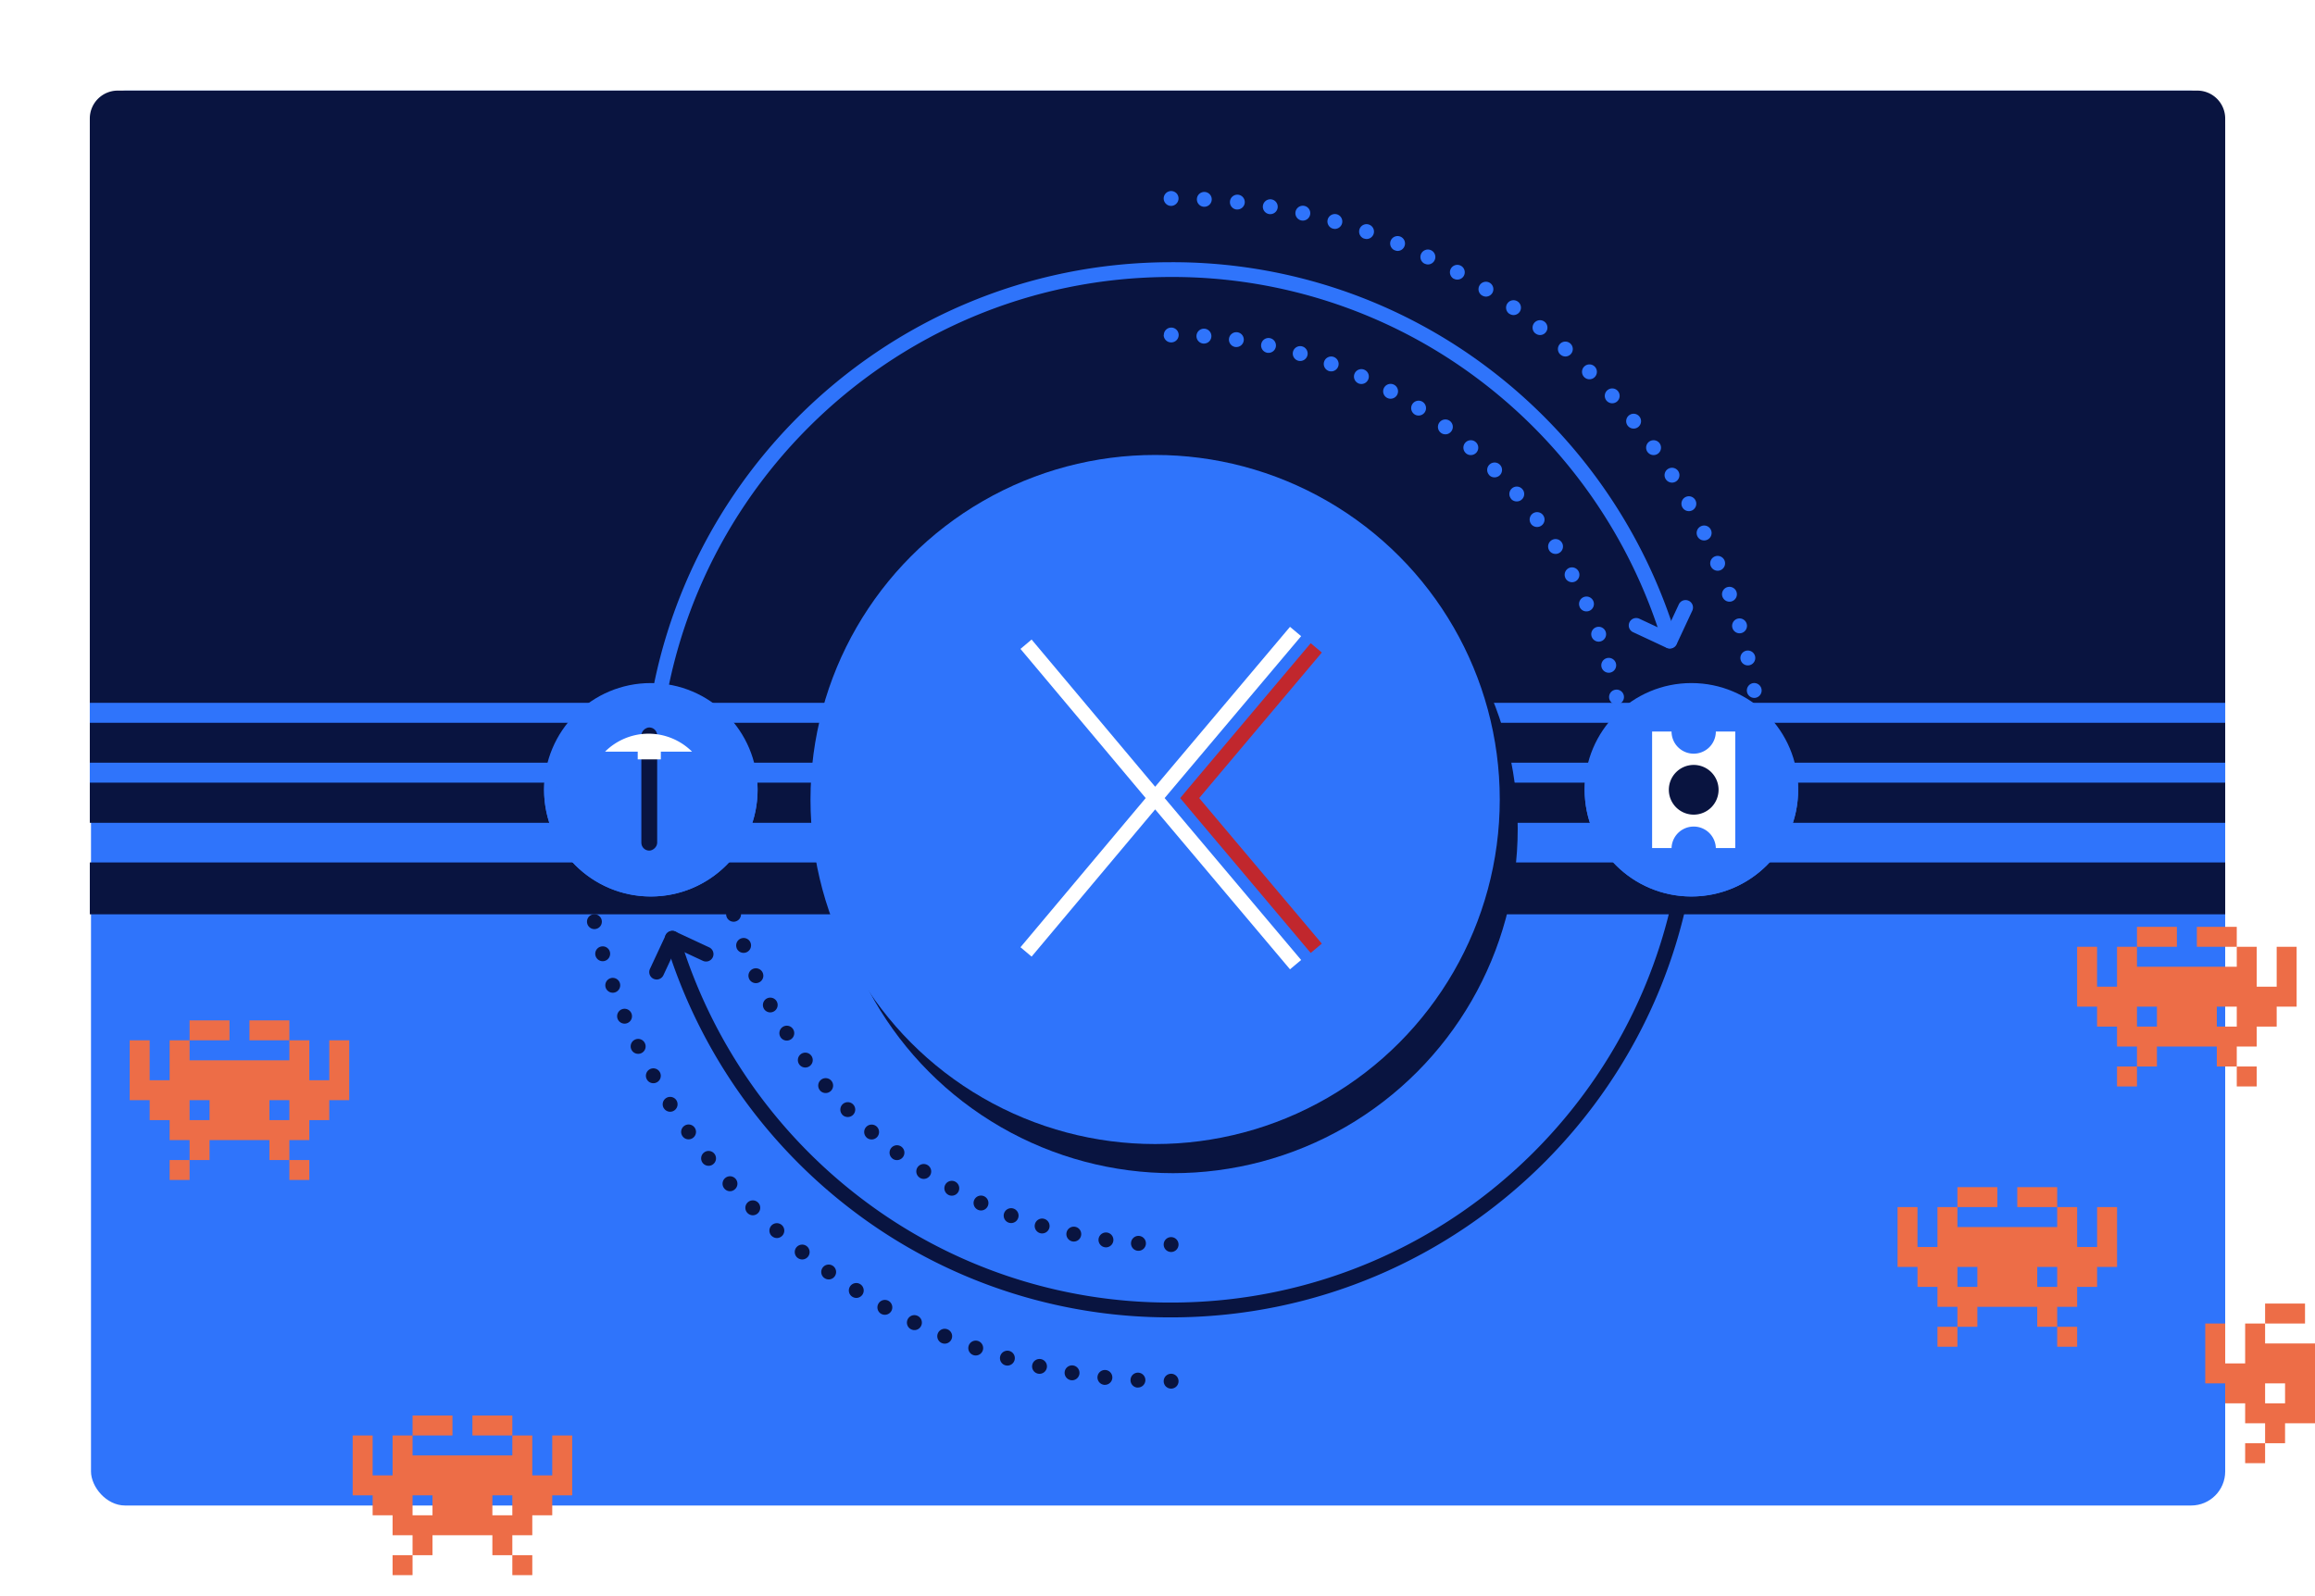 <svg version="1.1" viewBox="0 0 1160 800" xmlns="http://www.w3.org/2000/svg">
 <defs>
  <style>.cls-1{fill:#fff;}.cls-2{fill:#2f74fb;}.cls-3{fill:#091440;}.cls-4,.cls-5{fill:#ed6d47;}.cls-4{fill-rule:evenodd;}.cls-6{fill:none;}</style>
 </defs>
 <g>
  <g id="_">
   <rect class="cls-1" width="1160" height="800"/>
   <g id="repetitive">
    <rect id="BG" class="cls-2" x="45.6" y="45.41" width="1069.4" height="709.17" rx="17.06"/>
   </g>
   <path class="cls-3" d="m59 45.41h1042a14 14 0 0 1 14 14v353h-1070v-353a14 14 0 0 1 14-14z"/>
   <rect class="cls-3" x="45" y="432.27" width="1070" height="25.99"/>
   <rect class="cls-2" x="45" y="382.27" width="1070" height="10"/>
   <rect class="cls-2" x="45" y="352.27" width="1070" height="10"/>
   <path class="cls-4" d="M85,581.42H95v10H85Zm60-10h10v-10h10v-10h10v-30H165v20H155v-20H145v-10H125v10h20v10H95v-10h20v-10H95v10H85v20H75v-20H65v30H75v10H85v10H95v10h10v-10h30v10h10Zm10,10v10H145v-10Zm-60-30h10v10H95Zm40,0h10v10H135Z"/>
   <path class="cls-4" d="m1060.8 534.54h10v10h-10zm60-10h10v-10h10v-10h10v-30h-10v20h-10v-20h-10v-10h-20v10h20v10h-50v-10h20v-10h-20v10h-10v20h-10v-20h-10v30h10v10h10v10h10v10h10v-10h30v10h10zm10 10v10h-10v-10zm-60-30h10v10h-10zm40 0h10v10h-10z"/>
   <path class="cls-4" d="m196.72 779.48h10v10h-10zm60-10h10v-10h10v-10h10v-30h-10v20h-10v-20h-10v-10h-20v10h20v10h-50v-10h20v-10h-20v10h-10v20h-10v-20h-10v30h10v10h10v10h10v10h10v-10h30v10h10zm10 10v10h-10v-10zm-60-30h10v10h-10zm40 0h10v10h-10z"/>
   <path class="cls-4" d="m970.82 665h10v10h-10zm60-10h10v-10h10v-10h10v-30h-10v20h-10v-20h-10v-10h-20v10h20v10h-50v-10h20v-10h-20v10h-10v20h-10v-20h-10v30h10v10h10v10h10v10h10v-10h30v10h10zm10 10v10h-10v-10zm-60-30h10v10h-10zm40 0h10v10h-10z"/>
   <rect class="cls-5" x="1125" y="723.36" width="10" height="10"/>
   <path class="cls-5" d="m1160 673.36h-25v-10h-10v20h-10v-20h-10v30h10v10h10v10h10v10h10v-10h15zm-25 30v-10h10v10z"/>
   <rect class="cls-5" x="1135" y="653.36" width="20" height="10"/>
   <circle class="cls-3" cx="587.81" cy="415.32" r="172.69"/>
   <path class="cls-3" d="m586.82 660.28a262.09 262.09 0 0 1-159.47-53.48 266.47 266.47 0 0 1-94-135.4 3.72 3.72 0 1 1 7.13-2.12 259 259 0 0 0 91.37 131.58 254.68 254.68 0 0 0 155 52c141.71 0 257-115.28 257-257a3.73 3.73 0 1 1 7.45 0c-0.04 145.8-118.67 264.42-264.48 264.42z"/>
   <path class="cls-2" d="m326.12 399.57a3.73 3.73 0 0 1-3.73-3.72c0-145.85 118.61-264.43 264.43-264.43a262.1 262.1 0 0 1 159.48 53.48 266.44 266.44 0 0 1 94 135.39 3.73 3.73 0 0 1-7.14 2.13 259 259 0 0 0-91.36-131.59 254.79 254.79 0 0 0-155-52c-141.7 0-257 115.29-257 257a3.73 3.73 0 0 1-3.68 3.74z"/>
   <path class="cls-3" d="m583.1 623.78a3.72 3.72 0 0 1 3.72-3.72 3.72 3.72 0 0 1 3.72 3.72 3.72 3.72 0 0 1-3.72 3.73 3.72 3.72 0 0 1-3.72-3.73zm-12.91 3.13a3.72 3.72 0 0 1-3.45-4 3.74 3.74 0 0 1 4-3.46 3.73 3.73 0 0 1 3.44 4 3.72 3.72 0 0 1-3.71 3.46 1.23 1.23 0 0 1-0.28 0zm-16.55-1.77a3.74 3.74 0 0 1-3.16-4.22 3.74 3.74 0 0 1 4.22-3.15 3.72 3.72 0 0 1 3.16 4.21 3.74 3.74 0 0 1-3.68 3.21 3.29 3.29 0 0 1-0.54-0.05zm-16.37-2.95a3.73 3.73 0 0 1-2.84-4.44 3.71 3.71 0 0 1 4.42-2.84 3.72 3.72 0 0 1 2.84 4.44 3.72 3.72 0 0 1-3.63 2.93 3.42 3.42 0 0 1-0.79-0.09zm-16.13-4.13a3.73 3.73 0 0 1-2.52-4.63 3.73 3.73 0 0 1 4.63-2.52 3.74 3.74 0 0 1 2.52 4.64 3.74 3.74 0 0 1-3.58 2.66 3.46 3.46 0 0 1-1.05-0.15zm-15.79-5.28a3.74 3.74 0 0 1-2.18-4.8 3.73 3.73 0 0 1 4.8-2.18 3.72 3.72 0 0 1 2.17 4.8 3.71 3.71 0 0 1-3.48 2.41 3.73 3.73 0 0 1-1.31-0.23zm-15.35-6.43a3.73 3.73 0 0 1-1.82-4.94 3.71 3.71 0 0 1 4.93-1.83 3.73 3.73 0 0 1 1.84 4.94 3.73 3.73 0 0 1-3.38 2.18 3.81 3.81 0 0 1-1.57-0.35zm-14.87-7.52a3.73 3.73 0 0 1-1.46-5.06 3.72 3.72 0 0 1 5.05-1.46 3.73 3.73 0 0 1 1.48 5.06 3.72 3.72 0 0 1-3.28 1.92 3.79 3.79 0 0 1-1.82-0.46zm-14.28-8.56a3.74 3.74 0 0 1-1.11-5.16 3.74 3.74 0 0 1 5.16-1.09 3.73 3.73 0 0 1 1.1 5.16 3.74 3.74 0 0 1-3.13 1.7 3.73 3.73 0 0 1-2.05-0.61zm-13.63-9.57a3.72 3.72 0 0 1-0.73-5.21 3.72 3.72 0 0 1 5.21-0.73 3.72 3.72 0 0 1 0.73 5.21 3.73 3.73 0 0 1-3 1.49 3.69 3.69 0 0 1-2.24-0.76zm-12.92-10.52a3.72 3.72 0 0 1-0.34-5.26 3.75 3.75 0 0 1 5.26-0.34 3.75 3.75 0 0 1 0.34 5.26 3.74 3.74 0 0 1-2.8 1.27 3.67 3.67 0 0 1-2.49-0.93zm-12.13-11.39a3.75 3.75 0 0 1 0-5.28 3.75 3.75 0 0 1 5.28 0 3.72 3.72 0 0 1 0 5.26 3.72 3.72 0 0 1-2.63 1.09 3.74 3.74 0 0 1-2.68-1.07zm-11.27-12.25a3.72 3.72 0 0 1 0.4-5.26 3.73 3.73 0 0 1 5.26 0.4 3.73 3.73 0 0 1-0.41 5.26 3.71 3.71 0 0 1-2.42 0.9 3.75 3.75 0 0 1-2.86-1.3zm-10.37-13a3.73 3.73 0 0 1 0.77-5.21 3.73 3.73 0 0 1 5.22 0.79 3.72 3.72 0 0 1-0.78 5.2 3.73 3.73 0 0 1-2.22 0.73 3.74 3.74 0 0 1-3.02-1.53zm-9.42-13.72a3.73 3.73 0 0 1 1.15-5.14 3.71 3.71 0 0 1 5.14 1.15 3.72 3.72 0 0 1-1.15 5.14 3.8 3.8 0 0 1-2 0.58 3.74 3.74 0 0 1-3.17-1.75zm-8.4-14.36a3.72 3.72 0 0 1 1.52-5 3.71 3.71 0 0 1 5 1.51 3.71 3.71 0 0 1-1.52 5 3.68 3.68 0 0 1-1.75 0.45 3.72 3.72 0 0 1-3.28-1.98zm-7.35-14.91a3.71 3.71 0 0 1 1.88-4.91 3.73 3.73 0 0 1 4.92 1.87 3.71 3.71 0 0 1-1.88 4.92 3.72 3.72 0 0 1-1.52 0.33 3.75 3.75 0 0 1-3.43-2.23zm-6.25-15.42a3.73 3.73 0 0 1 2.23-4.77 3.71 3.71 0 0 1 4.77 2.22 3.74 3.74 0 0 1-2.22 4.78 3.85 3.85 0 0 1-1.28 0.23 3.72 3.72 0 0 1-3.53-2.48zm-5.11-15.86a3.73 3.73 0 0 1 2.57-4.6 3.71 3.71 0 0 1 4.6 2.56 3.71 3.71 0 0 1-2.56 4.6 3.36 3.36 0 0 1-1 0.15 3.74 3.74 0 0 1-3.61-2.71zm-4-16.16a3.73 3.73 0 0 1 2.89-4.41 3.74 3.74 0 0 1 4.41 2.89 3.74 3.74 0 0 1-2.9 4.41 5.24 5.24 0 0 1-0.77 0.07 3.71 3.71 0 0 1-3.63-2.96zm-2.79-16.42a3.74 3.74 0 0 1 3.21-4.18 3.72 3.72 0 0 1 4.17 3.2 3.71 3.71 0 0 1-3.19 4.18h-0.51a3.71 3.71 0 0 1-3.69-3.2zm-1.6-16.56a3.73 3.73 0 0 1 3.5-3.95 3.72 3.72 0 0 1 3.93 3.5 3.73 3.73 0 0 1-3.49 3.95h-0.22a3.72 3.72 0 0 1-3.73-3.5z"/>
   <path class="cls-2" d="m810.61 382a3.72 3.72 0 0 1 3.5-3.93 3.71 3.71 0 0 1 3.93 3.49 3.71 3.71 0 0 1-3.48 3.94h-0.24a3.72 3.72 0 0 1-3.71-3.5zm-1.55-16a3.72 3.72 0 0 1 3.2-4.18 3.73 3.73 0 0 1 4.19 3.2 3.73 3.73 0 0 1-3.2 4.19h-0.5a3.73 3.73 0 0 1-3.69-3.21zm-2.7-15.88a3.72 3.72 0 0 1 2.89-4.39 3.7 3.7 0 0 1 4.41 2.87 3.72 3.72 0 0 1-2.9 4.41 3.25 3.25 0 0 1-0.75 0.08 3.74 3.74 0 0 1-3.65-2.99zm-3.84-15.64a3.74 3.74 0 0 1 2.58-4.6 3.71 3.71 0 0 1 4.59 2.56 3.73 3.73 0 0 1-2.57 4.6 3.26 3.26 0 0 1-1 0.15 3.75 3.75 0 0 1-3.6-2.73zm-4.95-15.33a3.71 3.71 0 0 1 2.22-4.77 3.71 3.71 0 0 1 4.77 2.22 3.71 3.71 0 0 1-2.22 4.77 3.56 3.56 0 0 1-1.26 0.24 3.73 3.73 0 0 1-3.51-2.48zm-6-14.91a3.7 3.7 0 0 1 1.86-4.92 3.73 3.73 0 0 1 4.93 1.88 3.73 3.73 0 0 1-1.88 4.92 3.71 3.71 0 0 1-1.52 0.32 3.69 3.69 0 0 1-3.43-2.22zm-7.13-14.44a3.75 3.75 0 0 1 1.52-5 3.71 3.71 0 0 1 5 1.52 3.73 3.73 0 0 1-1.5 5.05 3.77 3.77 0 0 1-1.76 0.45 3.76 3.76 0 0 1-3.3-2.04zm-8.13-13.9a3.73 3.73 0 0 1 1.16-5.14 3.72 3.72 0 0 1 5.13 1.15 3.72 3.72 0 0 1-1.15 5.14 3.61 3.61 0 0 1-2 0.58 3.74 3.74 0 0 1-3.18-1.75zm-9.1-13.27a3.73 3.73 0 0 1 0.77-5.21 3.73 3.73 0 0 1 5.22 0.77 3.71 3.71 0 0 1-0.77 5.21 3.66 3.66 0 0 1-2.21 0.73 3.72 3.72 0 0 1-3.05-1.52zm-10-12.6a3.72 3.72 0 0 1 0.4-5.25 3.69 3.69 0 0 1 5.24 0.41 3.7 3.7 0 0 1-0.4 5.24 3.69 3.69 0 0 1-2.41 0.89 3.68 3.68 0 0 1-2.91-1.32zm-10.92-11.86a3.71 3.71 0 0 1 0-5.26 3.71 3.71 0 0 1 5.26 0 3.72 3.72 0 0 1 0 5.26 3.78 3.78 0 0 1-2.62 1.09 3.7 3.7 0 0 1-2.72-1.11zm-11.74-11a3.72 3.72 0 0 1-0.34-5.26 3.7 3.7 0 0 1 5.24-0.34 3.73 3.73 0 0 1 0.36 5.26 3.78 3.78 0 0 1-2.8 1.26 3.64 3.64 0 0 1-2.54-0.98zm-12.55-10.24a3.71 3.71 0 0 1-0.72-5.21 3.73 3.73 0 0 1 5.22-0.73 3.7 3.7 0 0 1 0.71 5.21 3.71 3.71 0 0 1-3 1.49 3.7 3.7 0 0 1-2.21-0.76zm-13.2-9.26a3.73 3.73 0 0 1-1.09-5.14 3.73 3.73 0 0 1 5.16-1.1 3.74 3.74 0 0 1 1.09 5.15 3.73 3.73 0 0 1-3.13 1.7 3.65 3.65 0 0 1-2.06-0.61zm-13.8-8.28a3.72 3.72 0 0 1-1.46-5.07 3.74 3.74 0 0 1 5.06-1.46 3.73 3.73 0 0 1 1.46 5.07 3.74 3.74 0 0 1-3.26 1.92 3.79 3.79 0 0 1-1.8-0.46zm-14.4-7.28a3.72 3.72 0 0 1-1.81-4.94 3.72 3.72 0 0 1 4.93-1.82 3.7 3.7 0 0 1 1.83 4.93 3.72 3.72 0 0 1-3.38 2.18 3.85 3.85 0 0 1-1.62-0.35zm-14.88-6.21a3.73 3.73 0 0 1-2.17-4.79 3.72 3.72 0 0 1 4.79-2.19 3.73 3.73 0 0 1 2.18 4.81 3.72 3.72 0 0 1-3.49 2.41 4 4 0 0 1-1.36-0.24zm-15.27-5.12a3.73 3.73 0 0 1-2.52-4.62 3.73 3.73 0 0 1 4.64-2.52 3.73 3.73 0 0 1 2.52 4.62 3.74 3.74 0 0 1-3.58 2.67 4 4 0 0 1-1.11-0.15zm-15.61-4a3.73 3.73 0 0 1-2.84-4.44 3.72 3.72 0 0 1 4.42-2.85 3.75 3.75 0 0 1 2.85 4.44 3.73 3.73 0 0 1-3.64 2.93 4.43 4.43 0 0 1-0.84-0.07zm-15.85-2.86a3.75 3.75 0 0 1-3.16-4.22 3.73 3.73 0 0 1 4.22-3.16 3.71 3.71 0 0 1 3.15 4.22 3.71 3.71 0 0 1-3.68 3.18zm-16-1.72a3.73 3.73 0 0 1-3.45-4 3.73 3.73 0 0 1 4-3.45 3.72 3.72 0 0 1 3.45 4 3.71 3.71 0 0 1-3.71 3.45h-0.27zm-19.82-4.29a3.72 3.72 0 0 1 3.72-3.72 3.72 3.72 0 0 1 3.72 3.72 3.72 3.72 0 0 1-3.72 3.71 3.73 3.73 0 0 1-3.79-3.7z"/>
   <path class="cls-3" d="M586.82,696a3.71,3.71,0,0,1-.73-.08,4.83,4.83,0,0,1-.69-.2,4.94,4.94,0,0,1-.64-.35,5.09,5.09,0,0,1-.58-.46,3.84,3.84,0,0,1-1.08-2.64,3.8,3.8,0,0,1,1.08-2.63,4.26,4.26,0,0,1,.58-.47,3.92,3.92,0,0,1,.64-.34,4.91,4.91,0,0,1,.69-.21,3.73,3.73,0,0,1,3.37,6.29A3.79,3.79,0,0,1,586.82,696Z"/>
   <path class="cls-3" d="m570 695.49a3.74 3.74 0 0 1-3.51-3.94 3.72 3.72 0 0 1 3.91-3.55 3.73 3.73 0 0 1 3.52 3.93 3.74 3.74 0 0 1-3.73 3.52h-0.19zm-16.76-1.4a3.74 3.74 0 0 1-3.3-4.12 3.74 3.74 0 0 1 4.12-3.29 3.73 3.73 0 0 1 3.29 4.11 3.71 3.71 0 0 1-3.7 3.31h-0.41zm-16.67-2.34a3.74 3.74 0 0 1-3.06-4.29 3.73 3.73 0 0 1 4.29-3.06 3.74 3.74 0 0 1 3.06 4.29 3.73 3.73 0 0 1-3.67 3.12 3.18 3.18 0 0 1-0.63-0.06zm-16.51-3.27a3.7 3.7 0 0 1-2.8-4.45 3.7 3.7 0 0 1 4.45-2.8 3.7 3.7 0 0 1 2.8 4.45 3.7 3.7 0 0 1-3.62 2.89 3.91 3.91 0 0 1-0.84-0.09zm-16.3-4.18a3.72 3.72 0 0 1-2.55-4.62 3.74 3.74 0 0 1 4.61-2.55 3.73 3.73 0 0 1 2.54 4.62 3.73 3.73 0 0 1-3.57 2.7 4.07 4.07 0 0 1-1.04-0.15zm-16.07-5.13a3.7 3.7 0 0 1-2.28-4.73 3.72 3.72 0 0 1 4.74-2.3 3.76 3.76 0 0 1 2.29 4.75 3.72 3.72 0 0 1-3.52 2.49 3.54 3.54 0 0 1-1.24-0.21zm-15.75-6a3.72 3.72 0 0 1-2-4.87 3.71 3.71 0 0 1 4.87-2 3.71 3.71 0 0 1 2 4.85 3.7 3.7 0 0 1-3.44 2.31 3.77 3.77 0 0 1-1.44-0.3zm-15.37-6.89a3.72 3.72 0 0 1-1.75-5 3.72 3.72 0 0 1 5-1.73 3.72 3.72 0 0 1 1.73 5 3.7 3.7 0 0 1-3.35 2.11 3.57 3.57 0 0 1-1.64-0.39zm-15-7.74a3.73 3.73 0 0 1-1.44-5.07 3.72 3.72 0 0 1 5.07-1.47 3.74 3.74 0 0 1 1.45 5.07 3.75 3.75 0 0 1-3.26 1.92 3.83 3.83 0 0 1-1.81-0.46zm-14.49-8.59a3.71 3.71 0 0 1-1.16-5.14 3.72 3.72 0 0 1 5.14-1.16 3.75 3.75 0 0 1 1.16 5.14 3.76 3.76 0 0 1-3.16 1.75 3.71 3.71 0 0 1-1.97-0.6zm-14-9.37a3.73 3.73 0 0 1-0.88-5.2 3.74 3.74 0 0 1 5.2-0.87 3.73 3.73 0 0 1 0.86 5.2 3.67 3.67 0 0 1-3 1.56 3.67 3.67 0 0 1-2.16-0.7zm-13.45-10.14a3.73 3.73 0 0 1-0.58-5.23 3.72 3.72 0 0 1 5.23-0.58 3.73 3.73 0 0 1 0.59 5.23 3.73 3.73 0 0 1-2.92 1.4 3.72 3.72 0 0 1-2.3-0.83zm-12.84-10.86a3.72 3.72 0 0 1-0.3-5.26 3.73 3.73 0 0 1 5.26-0.3 3.72 3.72 0 0 1 0.29 5.26 3.72 3.72 0 0 1-2.78 1.24 3.74 3.74 0 0 1-2.45-0.95zm-12.21-11.58a3.71 3.71 0 0 1 0-5.26 3.72 3.72 0 0 1 5.27 0 3.74 3.74 0 0 1 0 5.26 3.73 3.73 0 0 1-2.64 1.11 3.72 3.72 0 0 1-2.63-1.11zm-11.58-12.24a3.71 3.71 0 0 1 0.3-5.24 3.71 3.71 0 0 1 5.26 0.28 3.72 3.72 0 0 1-0.3 5.26 3.67 3.67 0 0 1-2.48 1 3.66 3.66 0 0 1-2.78-1.3zm-10.86-12.84a3.73 3.73 0 0 1 0.59-5.23 3.72 3.72 0 0 1 5.24 0.58 3.72 3.72 0 0 1-0.6 5.23 3.67 3.67 0 0 1-2.31 0.82 3.72 3.72 0 0 1-2.91-1.4zm-10.14-13.44a3.7 3.7 0 0 1 0.88-5.18 3.71 3.71 0 0 1 5.18 0.86 3.72 3.72 0 0 1-0.88 5.2 3.71 3.71 0 0 1-2.14 0.69 3.66 3.66 0 0 1-3.04-1.57zm-9.36-14a3.72 3.72 0 0 1 1.17-5.14 3.74 3.74 0 0 1 5.14 1.16 3.75 3.75 0 0 1-1.18 5.14 3.67 3.67 0 0 1-2 0.58 3.71 3.71 0 0 1-3.09-1.71zm-8.52-14.48a3.72 3.72 0 0 1 1.46-5.07 3.73 3.73 0 0 1 5.06 1.46 3.72 3.72 0 0 1-1.46 5.07 3.74 3.74 0 0 1-1.8 0.46 3.7 3.7 0 0 1-3.26-1.92zm-7.72-14.9a3.72 3.72 0 0 1 1.73-5 3.71 3.71 0 0 1 5 1.74 3.73 3.73 0 0 1-1.74 5 3.69 3.69 0 0 1-1.61 0.35 3.71 3.71 0 0 1-3.38-2.09zm-6.88-15.33a3.73 3.73 0 0 1 2-4.87 3.73 3.73 0 0 1 4.87 2 3.71 3.71 0 0 1-2 4.87 3.59 3.59 0 0 1-1.43 0.29 3.73 3.73 0 0 1-3.44-2.29zm-6-15.7a3.72 3.72 0 0 1 2.3-4.74 3.73 3.73 0 0 1 4.74 2.28 3.74 3.74 0 0 1-2.28 4.75 3.77 3.77 0 0 1-1.22 0.21 3.78 3.78 0 0 1-3.55-2.5zm-5.11-16a3.73 3.73 0 0 1 2.55-4.6 3.72 3.72 0 0 1 4.62 2.54 3.73 3.73 0 0 1-2.55 4.61 3.74 3.74 0 0 1-1 0.15 3.74 3.74 0 0 1-3.63-2.77zm-4.18-16.3a3.7 3.7 0 0 1 2.8-4.45 3.71 3.71 0 0 1 4.45 2.8 3.7 3.7 0 0 1-2.8 4.45 3 3 0 0 1-0.83 0.11 3.72 3.72 0 0 1-3.63-2.94zm-3.28-16.5a3.73 3.73 0 0 1 3.05-4.27 3.72 3.72 0 0 1 4.3 3.05 3.73 3.73 0 0 1-3.06 4.29 4.44 4.44 0 0 1-0.62 0 3.73 3.73 0 0 1-3.68-3.1zm-2.34-16.67a3.73 3.73 0 0 1 3.29-4.12 3.75 3.75 0 0 1 4.12 3.3 3.75 3.75 0 0 1-3.3 4.11h-0.41a3.74 3.74 0 0 1-3.71-3.32zm-1.4-16.76a3.74 3.74 0 0 1 3.52-3.94 3.73 3.73 0 0 1 3.92 3.52 3.72 3.72 0 0 1-3.52 3.92h-0.21a3.71 3.71 0 0 1-3.72-3.53z"/>
   <path class="cls-3" d="M290.45,399.58a3.73,3.73,0,0,1-2.64-1.11,3.2,3.2,0,0,1-.46-.56,4.32,4.32,0,0,1-.34-.64,3.53,3.53,0,0,1-.21-2.15,3.73,3.73,0,0,1,.21-.7,4.89,4.89,0,0,1,.34-.64,3.2,3.2,0,0,1,.46-.56,3.86,3.86,0,0,1,5.28,0,3.73,3.73,0,0,1,0,5.25A3.73,3.73,0,0,1,290.45,399.58Z"/>
   <path class="cls-2" d="M586.82,103.21a3.7,3.7,0,0,1-2.62-1.11,3.67,3.67,0,0,1-1.1-2.63,3.51,3.51,0,0,1,.07-.72,3,3,0,0,1,.22-.7,2.86,2.86,0,0,1,.35-.64,2.5,2.5,0,0,1,.46-.56,3.17,3.17,0,0,1,.56-.47,3.92,3.92,0,0,1,.64-.34,4.26,4.26,0,0,1,.69-.22,3.77,3.77,0,0,1,3.37,1,2.81,2.81,0,0,1,.46.56,3.92,3.92,0,0,1,.34.64,4.33,4.33,0,0,1,.21.7,2.93,2.93,0,0,1,.07.72,3.68,3.68,0,0,1-1.08,2.63A3.75,3.75,0,0,1,586.82,103.21Z"/>
   <path class="cls-2" d="m879 379.3a3.73 3.73 0 0 1 3.52-3.92 3.73 3.73 0 0 1 3.93 3.52 3.74 3.74 0 0 1-3.51 3.92h-0.21a3.74 3.74 0 0 1-3.73-3.52zm-1.35-16.36a3.72 3.72 0 0 1 3.28-4.11 3.74 3.74 0 0 1 4.12 3.3 3.73 3.73 0 0 1-3.29 4.11h-0.42a3.73 3.73 0 0 1-3.69-3.3zm-2.28-16.23a3.73 3.73 0 0 1 3-4.31 3.74 3.74 0 0 1 4.3 3.05 3.73 3.73 0 0 1-3.05 4.3 3.35 3.35 0 0 1-0.63 0.05 3.71 3.71 0 0 1-3.62-3.09zm-3.2-16.11a3.73 3.73 0 0 1 2.81-4.45 3.73 3.73 0 0 1 4.46 2.8 3.74 3.74 0 0 1-2.8 4.47 4.07 4.07 0 0 1-0.84 0.09 3.74 3.74 0 0 1-3.63-2.91zm-4.09-15.88a3.72 3.72 0 0 1 2.55-4.62 3.73 3.73 0 0 1 4.6 2.55 3.73 3.73 0 0 1-2.54 4.62 4.14 4.14 0 0 1-1 0.15 3.76 3.76 0 0 1-3.61-2.7zm-5-15.64a3.74 3.74 0 0 1 2.28-4.75 3.73 3.73 0 0 1 4.75 2.29 3.71 3.71 0 0 1-2.27 4.74 3.69 3.69 0 0 1-1.24 0.22 3.75 3.75 0 0 1-3.51-2.5zm-5.84-15.3a3.72 3.72 0 0 1 2-4.87 3.74 3.74 0 0 1 4.88 2 3.74 3.74 0 0 1-2 4.87 3.69 3.69 0 0 1-1.41 0.28 3.73 3.73 0 0 1-3.46-2.28zm-6.7-15a3.72 3.72 0 0 1 1.73-5 3.71 3.71 0 0 1 5 1.73 3.73 3.73 0 0 1-1.74 5 3.71 3.71 0 0 1-1.61 0.37 3.71 3.71 0 0 1-3.37-2.06zm-7.54-14.51a3.74 3.74 0 0 1 1.45-5.07 3.72 3.72 0 0 1 5.06 1.46 3.74 3.74 0 0 1-1.44 5.07 3.8 3.8 0 0 1-1.81 0.46 3.7 3.7 0 0 1-3.26-1.92zm-8.34-14.11a3.72 3.72 0 0 1 1.16-5.14 3.74 3.74 0 0 1 5.14 1.16 3.73 3.73 0 0 1-1.16 5.14 3.75 3.75 0 0 1-2 0.58 3.73 3.73 0 0 1-3.13-1.74zm-9.13-13.63a3.73 3.73 0 0 1 0.88-5.2 3.74 3.74 0 0 1 5.2 0.88 3.73 3.73 0 0 1-0.88 5.2 3.73 3.73 0 0 1-2.15 0.68 3.75 3.75 0 0 1-3.04-1.56zm-9.87-13.11a3.72 3.72 0 0 1 0.59-5.23 3.71 3.71 0 0 1 5.22 0.58 3.71 3.71 0 0 1-0.58 5.24 3.72 3.72 0 0 1-2.32 0.81 3.71 3.71 0 0 1-2.9-1.4zm-10.59-12.53a3.73 3.73 0 0 1 0.3-5.26 3.72 3.72 0 0 1 5.26 0.3 3.74 3.74 0 0 1-0.3 5.26 3.77 3.77 0 0 1-2.49 0.94 3.72 3.72 0 0 1-2.76-1.24zm-11.26-11.89a3.71 3.71 0 0 1 0-5.26 3.72 3.72 0 0 1 5.27 0 3.72 3.72 0 0 1 0 5.26 3.64 3.64 0 0 1-2.62 1.1 3.71 3.71 0 0 1-2.65-1.1zm-11.92-11.28a3.72 3.72 0 0 1-0.3-5.26 3.73 3.73 0 0 1 5.26-0.3 3.73 3.73 0 0 1 0.3 5.26 3.7 3.7 0 0 1-2.79 1.25 3.65 3.65 0 0 1-2.47-0.99zm-12.55-10.61a3.71 3.71 0 0 1-0.58-5.23 3.72 3.72 0 0 1 5.23-0.58 3.7 3.7 0 0 1 0.58 5.23 3.66 3.66 0 0 1-2.9 1.4 3.72 3.72 0 0 1-2.33-0.86zm-13.11-9.87a3.73 3.73 0 0 1-0.88-5.2 3.72 3.72 0 0 1 5.2-0.88 3.73 3.73 0 0 1 0.88 5.2 3.75 3.75 0 0 1-3 1.56 3.78 3.78 0 0 1-2.2-0.72zm-13.64-9.15a3.71 3.71 0 0 1-1.16-5.14 3.73 3.73 0 0 1 5.14-1.16 3.75 3.75 0 0 1 1.16 5.14 3.77 3.77 0 0 1-3.16 1.74 3.7 3.7 0 0 1-1.98-0.62zm-14.14-8.36a3.74 3.74 0 0 1-1.46-5.06 3.72 3.72 0 0 1 5.07-1.45 3.72 3.72 0 0 1 1.46 5 3.72 3.72 0 0 1-3.27 1.92 3.77 3.77 0 0 1-1.8-0.45zm-14.58-7.55a3.73 3.73 0 0 1-1.75-5 3.74 3.74 0 0 1 5-1.74 3.74 3.74 0 0 1 1.73 5 3.71 3.71 0 0 1-3.36 2.11 3.7 3.7 0 0 1-1.62-0.41zm-15-6.72a3.71 3.71 0 0 1-2-4.85 3.72 3.72 0 0 1 4.87-2 3.71 3.71 0 0 1 2 4.85 3.7 3.7 0 0 1-3.44 2.31 3.83 3.83 0 0 1-1.44-0.35zm-15.36-5.87a3.72 3.72 0 0 1-2.27-4.75 3.7 3.7 0 0 1 4.73-2.28 3.72 3.72 0 0 1 2.3 4.74 3.74 3.74 0 0 1-3.52 2.5 4.14 4.14 0 0 1-1.25-0.25zm-15.65-5a3.74 3.74 0 0 1-2.57-4.6 3.75 3.75 0 0 1 4.62-2.57 3.74 3.74 0 0 1 2.55 4.62 3.75 3.75 0 0 1-3.58 2.7 3.6 3.6 0 0 1-1.03-0.18zm-15.86-4.11a3.74 3.74 0 0 1-2.81-4.47 3.73 3.73 0 0 1 4.47-2.8 3.72 3.72 0 0 1 2.8 4.45 3.74 3.74 0 0 1-3.64 2.91 3.81 3.81 0 0 1-0.82-0.09zm-16.1-3.19a3.73 3.73 0 0 1-3.06-4.29 3.74 3.74 0 0 1 4.29-3.06 3.73 3.73 0 0 1 3.06 4.3 3.71 3.71 0 0 1-3.67 3.09 4.3 4.3 0 0 1-0.67-0.04zm-16.31-2.29a3.7 3.7 0 0 1-3.27-4.11 3.71 3.71 0 0 1 4.11-3.29 3.72 3.72 0 0 1 3.28 4.11 3.73 3.73 0 0 1-3.71 3.29zm-16.34-1.36a3.72 3.72 0 0 1-3.51-3.91 3.7 3.7 0 0 1 3.91-3.52 3.71 3.71 0 0 1 3.52 3.92 3.73 3.73 0 0 1-3.71 3.51h-0.21z"/>
   <path class="cls-2" d="M883.19,399.58a3.66,3.66,0,0,1-2.62-1.11,2.5,2.5,0,0,1-.46-.56,3.06,3.06,0,0,1-.35-.64,3.69,3.69,0,0,1-.22-2.15,4.71,4.71,0,0,1,.22-.7,3.33,3.33,0,0,1,.35-.64,2.5,2.5,0,0,1,.46-.56,3.7,3.7,0,0,1,3.35-1,4,4,0,0,1,.7.21,3.55,3.55,0,0,1,.64.34,3.24,3.24,0,0,1,.57.47,3.68,3.68,0,0,1,0,5.25,3.81,3.81,0,0,1-.57.48,4.28,4.28,0,0,1-.64.33,4.07,4.07,0,0,1-.7.22A3.55,3.55,0,0,1,883.19,399.58Z"/>
   <circle class="cls-2" cx="847.53" cy="395.85" r="53.49"/>
   <path class="cls-2" d="m847.53 422.59a53.51 53.51 0 0 1-51.8-40.11 53.49 53.49 0 1 0 103.6 0 53.51 53.51 0 0 1-51.8 40.11z"/>
   <circle class="cls-2" cx="326.12" cy="395.85" r="53.49"/>
   <path class="cls-2" d="m326.12 422.59a53.5 53.5 0 0 1-51.8-40.11 53.49 53.49 0 1 0 103.6 0 53.51 53.51 0 0 1-51.8 40.11z"/>
   <path class="cls-2" d="m836.73 325.08a3.66 3.66 0 0 1-1.57-0.35l-16.87-7.87a3.72 3.72 0 1 1 3.15-6.75l13.49 6.29 6.3-13.49a3.72 3.72 0 0 1 6.75 3.15l-7.87 16.87a3.74 3.74 0 0 1-3.38 2.15z"/>
   <path class="cls-3" d="m329.05 490.94a3.73 3.73 0 0 1-3.38-5.3l7.87-16.87a3.72 3.72 0 0 1 4.95-1.8l16.87 7.86a3.72 3.72 0 0 1-3.15 6.75l-13.49-6.29-6.3 13.5a3.72 3.72 0 0 1-3.37 2.15z"/>
   <rect class="cls-6" transform="translate(375.09 -113.85) rotate(45)" x="290.25" y="361.12" width="69.45" height="69.45"/>
   <rect class="cls-3" transform="translate(720.82 70.14) rotate(90)" x="294.47" y="391.52" width="61.73" height="7.93" rx="3.96"/>
   <path class="cls-1" d="m346.78 376.75a30.88 30.88 0 0 0-43.61 0h16.38v3.86h11.58v-3.86z"/>
   <g>
    <path class="cls-1" d="m859.77 366.66a11.09 11.09 0 0 1-11.1 11.09 11.09 11.09 0 0 1-11.09-11.09h-9.74v58.39h9.74a11.1 11.1 0 0 1 22.19 0h9.73v-58.39z"/>
    <path class="cls-3" d="m836.22 395.86a12.46 12.46 0 1 1 12.45 12.45 12.46 12.46 0 0 1-12.45-12.45z"/>
   </g>
   <rect class="cls-6" x="811.09" y="358.27" width="75.17" height="75.17"/>
   <circle class="cls-2" cx="578.81" cy="400.72" r="172.69"/>
  </g>
 </g>
 <polygon transform="matrix(2.384 0 0 2.384 511.34 314.18)" points="35.56 33.62 33.57 36 35.56 38.38 61 68.56 63.34 66.6 37.56 36 63.34 5.4 61 3.44" fill="#c1272d"/>
 <polygon transform="matrix(2.384 0 0 2.384 511.34 314.18)" points="58.99 70.04 30.3 36 58.99 1.96 56.65 0 28.31 33.62 2.34 2.67 0 4.64 26.32 36 0 67.36 2.34 69.33 28.31 38.38 56.65 72" fill="#fff"/>
</svg>

